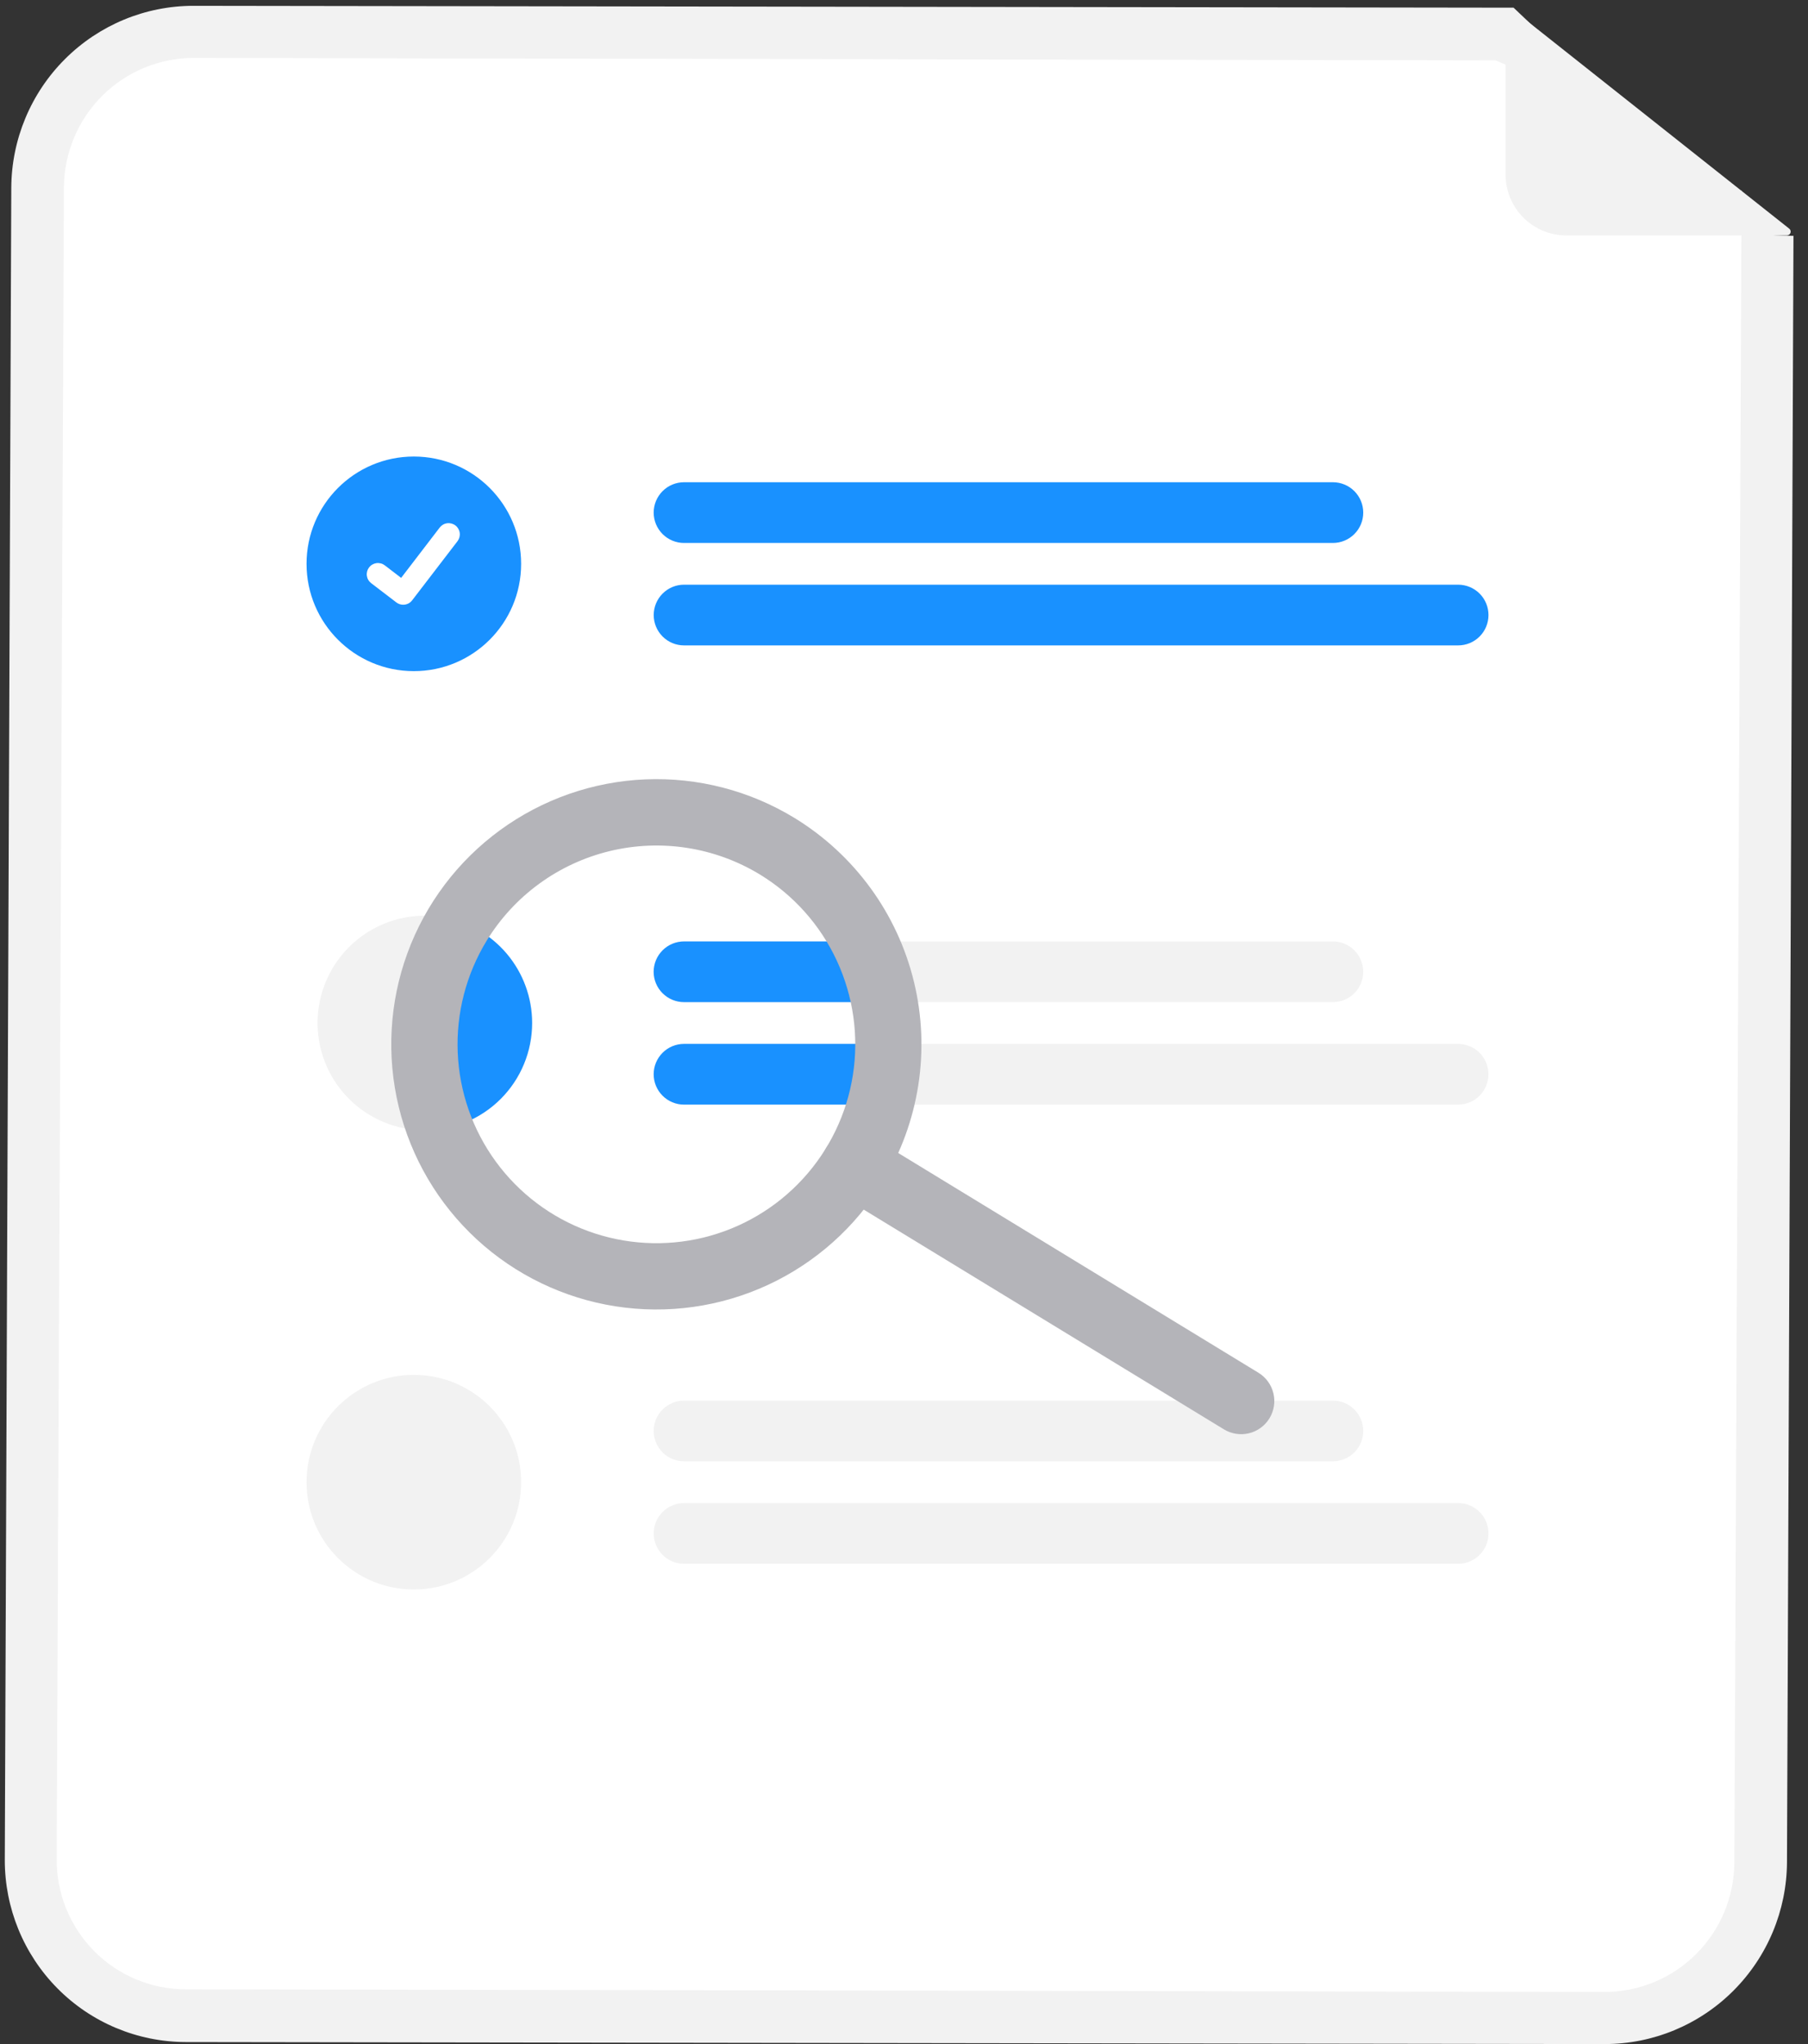 <svg width="115" height="130" viewBox="0 0 115 130" fill="none" xmlns="http://www.w3.org/2000/svg">
    <rect x="0" y="0" width="115" height="130" fill="#333333" stroke="none"/>
    <g clip-path="url(#clip0_4143_36339)">
        <path d="M100.5 4.499L96.273 0.489L18.611 0.379L12.307 0.37C9.247 0.369 6.308 1.586 4.135 3.755C1.962 5.923 0.734 8.865 0.718 11.935L0.305 118.274C0.297 121.345 1.503 124.29 3.659 126.464C5.814 128.639 8.744 129.864 11.805 129.872L11.821 129.872L102.058 130L102.074 130C105.135 130.001 108.074 128.784 110.246 126.615C112.419 124.447 113.648 121.505 113.663 118.435L114.076 15C107.501 15 108.157 11.674 106.001 9.5C103.845 7.326 102.501 6.5 100.5 4.499Z"
              fill="#F2F2F2"/>
        <path d="M101.5 6.501L95.126 3.84L19.788 3.699L12.322 3.685C10.143 3.683 8.05 4.549 6.502 6.092C4.954 7.635 4.078 9.73 4.066 11.916L3.605 118.255C3.598 120.442 4.455 122.54 5.99 124.089C7.524 125.638 9.61 126.511 11.79 126.518L11.806 126.518L102.043 126.687L102.059 126.687C104.239 126.689 106.332 125.823 107.88 124.28C109.428 122.736 110.304 120.642 110.316 118.455L110.777 12.117C108.501 13 106.535 10.55 105 9.001C103.466 7.452 103.679 6.508 101.5 6.501Z"
              fill="white"/>
        <path d="M84.78 34.532H43.509C42.997 34.532 42.506 34.328 42.144 33.966C41.782 33.604 41.578 33.113 41.578 32.601C41.578 32.089 41.782 31.598 42.144 31.235C42.506 30.873 42.997 30.67 43.509 30.67H84.78C85.292 30.67 85.783 30.873 86.145 31.235C86.507 31.598 86.711 32.089 86.711 32.601C86.711 33.113 86.507 33.604 86.145 33.966C85.783 34.328 85.292 34.532 84.78 34.532Z"
              fill="#1991FF"/>
        <path d="M92.744 41.047H43.508C42.997 41.047 42.506 40.843 42.145 40.481C41.783 40.119 41.58 39.628 41.58 39.116C41.58 38.605 41.783 38.114 42.145 37.752C42.506 37.39 42.997 37.186 43.508 37.185H92.744C92.998 37.185 93.249 37.235 93.484 37.332C93.718 37.429 93.931 37.571 94.111 37.75C94.29 37.929 94.433 38.142 94.53 38.377C94.627 38.611 94.677 38.863 94.677 39.116C94.677 39.37 94.627 39.621 94.53 39.856C94.433 40.09 94.29 40.303 94.111 40.483C93.931 40.662 93.718 40.804 93.484 40.901C93.249 40.998 92.998 41.047 92.744 41.047Z"
              fill="#1991FF"/>
        <path d="M84.778 59.873H43.509C42.997 59.873 42.506 60.077 42.144 60.438C41.782 60.801 41.578 61.292 41.578 61.804C41.578 62.316 41.782 62.807 42.144 63.169C42.506 63.531 42.997 63.734 43.509 63.734H84.778C85.291 63.734 85.782 63.531 86.144 63.169C86.506 62.807 86.709 62.316 86.709 61.804C86.709 61.292 86.506 60.801 86.144 60.438C85.782 60.077 85.291 59.873 84.778 59.873Z"
              fill="#F2F2F2"/>
        <path d="M92.744 66.391H43.509C42.997 66.391 42.506 66.594 42.144 66.956C41.782 67.318 41.578 67.809 41.578 68.321C41.578 68.833 41.782 69.324 42.144 69.686C42.506 70.049 42.997 70.252 43.509 70.252H92.744C93.256 70.252 93.747 70.049 94.109 69.686C94.471 69.324 94.674 68.833 94.674 68.321C94.674 67.809 94.471 67.318 94.109 66.956C93.747 66.594 93.256 66.391 92.744 66.391Z"
              fill="#F2F2F2"/>
        <path d="M84.78 92.938H43.509C42.997 92.938 42.506 92.734 42.144 92.372C41.782 92.01 41.578 91.519 41.578 91.007C41.578 90.495 41.782 90.004 42.144 89.642C42.506 89.28 42.997 89.076 43.509 89.076H84.78C85.292 89.076 85.783 89.28 86.145 89.642C86.507 90.004 86.711 90.495 86.711 91.007C86.711 91.519 86.507 92.01 86.145 92.372C85.783 92.734 85.292 92.938 84.78 92.938Z"
              fill="#F2F2F2"/>
        <path d="M92.744 99.455H43.508C42.997 99.455 42.506 99.251 42.145 98.889C41.783 98.527 41.58 98.036 41.58 97.525C41.58 97.013 41.783 96.522 42.145 96.16C42.506 95.798 42.997 95.594 43.508 95.594H92.744C92.998 95.593 93.249 95.643 93.484 95.74C93.718 95.837 93.931 95.979 94.111 96.158C94.29 96.338 94.433 96.551 94.53 96.785C94.627 97.019 94.677 97.271 94.677 97.525C94.677 97.778 94.627 98.03 94.53 98.264C94.433 98.499 94.29 98.712 94.111 98.891C93.931 99.07 93.718 99.212 93.484 99.309C93.249 99.406 92.998 99.456 92.744 99.455Z"
              fill="#F2F2F2"/>
        <path d="M26.322 42.684C30.091 42.684 33.147 39.629 33.147 35.859C33.147 32.09 30.091 29.035 26.322 29.035C22.553 29.035 19.498 32.09 19.498 35.859C19.498 39.629 22.553 42.684 26.322 42.684Z"
              fill="#1991FF"/>
        <path d="M25.646 38.462C25.492 38.462 25.343 38.412 25.22 38.32L25.212 38.315L23.608 37.088C23.534 37.031 23.471 36.96 23.424 36.879C23.377 36.798 23.347 36.708 23.334 36.615C23.322 36.522 23.328 36.428 23.352 36.337C23.376 36.247 23.418 36.162 23.475 36.087C23.532 36.013 23.603 35.951 23.685 35.904C23.766 35.857 23.855 35.827 23.948 35.814C24.041 35.802 24.136 35.809 24.226 35.833C24.317 35.857 24.401 35.899 24.476 35.956L25.515 36.753L27.969 33.55C28.026 33.476 28.097 33.414 28.178 33.367C28.259 33.32 28.349 33.29 28.441 33.278C28.534 33.265 28.628 33.272 28.719 33.296C28.809 33.32 28.894 33.362 28.968 33.419L28.968 33.419L28.953 33.44L28.969 33.419C29.119 33.534 29.217 33.704 29.241 33.891C29.266 34.078 29.215 34.268 29.101 34.418L26.213 38.183C26.146 38.27 26.061 38.34 25.962 38.388C25.864 38.436 25.756 38.461 25.646 38.461L25.646 38.462Z"
              fill="white"/>
        <path d="M33.847 65.062C33.847 65.959 33.671 66.846 33.328 67.674C32.986 68.502 32.483 69.255 31.85 69.889C31.216 70.523 30.464 71.026 29.636 71.369C28.808 71.712 27.92 71.889 27.024 71.889C26.965 71.89 26.907 71.888 26.848 71.882C25.506 71.848 24.204 71.418 23.105 70.648C22.006 69.877 21.159 68.799 20.669 67.549C20.18 66.3 20.07 64.933 20.353 63.621C20.636 62.309 21.299 61.11 22.261 60.173C23.222 59.236 24.439 58.604 25.758 58.355C27.076 58.106 28.44 58.251 29.676 58.773C30.913 59.295 31.968 60.17 32.71 61.289C33.452 62.407 33.847 63.72 33.847 65.062Z"
              fill="#F2F2F2"/>
        <path d="M26.322 101.09C30.091 101.09 33.147 98.035 33.147 94.266C33.147 90.497 30.091 87.441 26.322 87.441C22.553 87.441 19.498 90.497 19.498 94.266C19.498 98.035 22.553 101.09 26.322 101.09Z"
              fill="#F2F2F2"/>
        <path d="M33.847 65.062C33.847 65.959 33.671 66.846 33.328 67.674C32.986 68.503 32.483 69.255 31.85 69.889C31.216 70.523 30.464 71.026 29.636 71.369C28.808 71.712 27.92 71.889 27.024 71.889C26.965 71.89 26.907 71.888 26.848 71.882C25.967 69.683 25.627 67.304 25.857 64.946C26.088 62.589 26.882 60.321 28.173 58.334C29.76 58.606 31.2 59.431 32.239 60.662C33.277 61.893 33.847 63.452 33.847 65.062Z"
              fill="#1991FF"/>
        <path d="M41.576 61.806C41.577 61.293 41.781 60.802 42.143 60.44C42.505 60.078 42.996 59.874 43.509 59.873H53.793C54.393 61.095 54.82 62.395 55.061 63.734H43.509C42.997 63.734 42.506 63.531 42.144 63.169C41.781 62.808 41.577 62.317 41.576 61.806Z"
              fill="#1991FF"/>
        <path d="M55.3 66.391C55.301 67.695 55.128 68.993 54.787 70.252H43.509C42.997 70.252 42.506 70.049 42.144 69.686C41.782 69.324 41.578 68.833 41.578 68.321C41.578 67.809 41.782 67.318 42.144 66.956C42.506 66.594 42.997 66.391 43.509 66.391H55.3Z"
              fill="#1991FF"/>
        <path d="M80.746 90.203C80.455 90.68 79.986 91.022 79.443 91.154C78.9 91.285 78.326 91.196 77.849 90.905L53.252 75.902C53.016 75.758 52.81 75.569 52.647 75.345C52.484 75.121 52.367 74.868 52.301 74.599C52.236 74.33 52.225 74.05 52.267 73.777C52.31 73.503 52.406 73.241 52.551 73.004C52.695 72.768 52.884 72.562 53.108 72.399C53.331 72.236 53.585 72.119 53.854 72.053C54.123 71.988 54.402 71.977 54.676 72.019C54.949 72.062 55.212 72.158 55.448 72.302L80.044 87.305C80.522 87.597 80.864 88.065 80.995 88.609C81.127 89.152 81.037 89.725 80.746 90.203Z"
              fill="#B4B4B9"/>
        <path d="M56.149 75.2C54.413 78.047 51.87 80.316 48.844 81.719C45.818 83.121 42.443 83.595 39.148 83.08C35.852 82.565 32.783 81.085 30.329 78.826C27.875 76.566 26.146 73.63 25.361 70.388C24.576 67.147 24.769 63.745 25.917 60.613C27.065 57.481 29.116 54.76 31.811 52.794C34.505 50.828 37.722 49.705 41.055 49.567C44.387 49.429 47.686 50.283 50.534 52.02C54.348 54.352 57.082 58.103 58.135 62.449C59.187 66.794 58.474 71.38 56.149 75.2ZM30.953 59.831C29.651 61.967 29.01 64.441 29.114 66.94C29.217 69.44 30.059 71.853 31.534 73.873C33.009 75.894 35.049 77.433 37.398 78.293C39.747 79.154 42.298 79.3 44.73 78.711C47.161 78.122 49.363 76.825 51.057 74.984C52.752 73.144 53.862 70.842 54.249 68.371C54.635 65.899 54.279 63.368 53.227 61.098C52.175 58.829 50.474 56.922 48.338 55.619C45.473 53.876 42.034 53.341 38.775 54.13C35.516 54.92 32.703 56.97 30.953 59.831Z"
              fill="#B4B4B9"/>
        <path d="M113.656 14.973H99.627C98.603 14.973 97.621 14.566 96.897 13.841C96.172 13.117 95.766 12.135 95.766 11.111V0.749C95.766 0.704 95.778 0.659 95.802 0.621C95.827 0.582 95.861 0.552 95.902 0.532C95.943 0.512 95.988 0.504 96.033 0.509C96.079 0.514 96.121 0.532 96.157 0.56L113.806 14.542C113.846 14.573 113.874 14.616 113.888 14.664C113.902 14.712 113.901 14.763 113.884 14.81C113.868 14.858 113.837 14.899 113.796 14.928C113.755 14.957 113.706 14.973 113.656 14.973Z"
              fill="#F2F2F2"/>
    </g>
    <defs>
        <clipPath id="clip0_4143_36339">
            <rect width="115" height="130" fill="white"/>
        </clipPath>
    </defs>
</svg>
